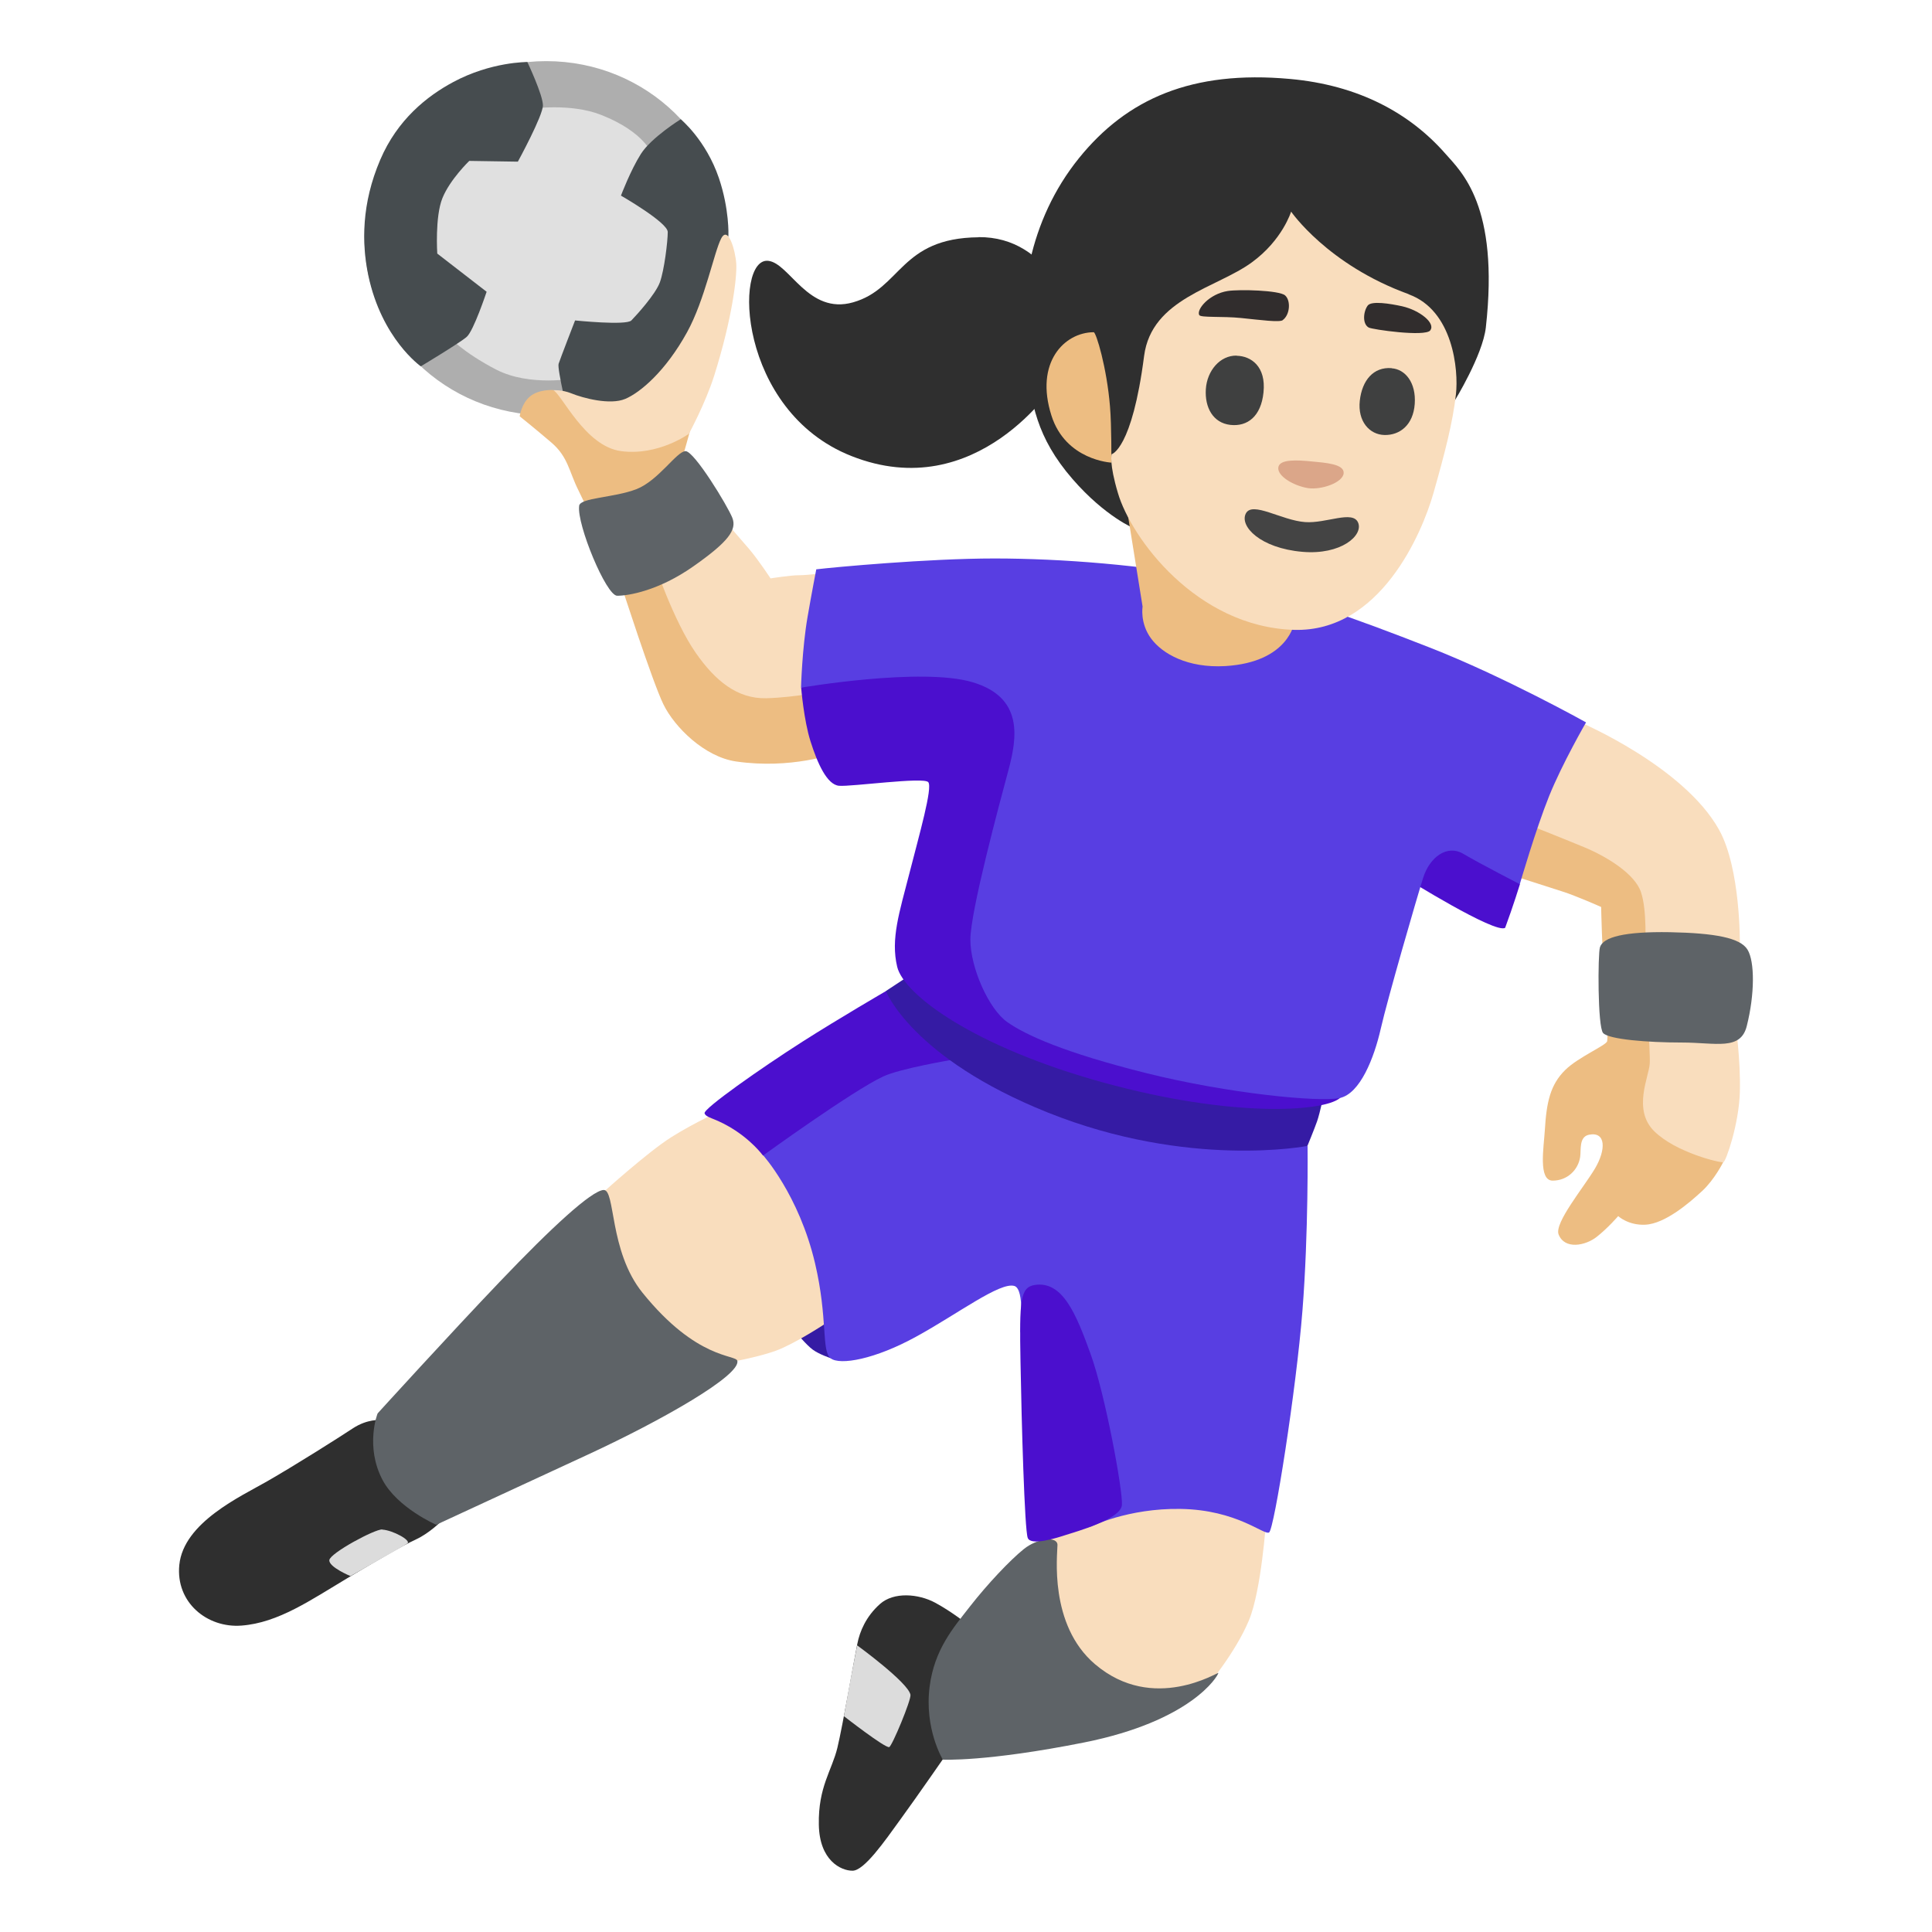 <?xml version="1.0" encoding="utf-8"?>
<!-- Generator: Adobe Illustrator 26.3.1, SVG Export Plug-In . SVG Version: 6.00 Build 0)  -->
<svg version="1.1" id="a" xmlns="http://www.w3.org/2000/svg" xmlns:xlink="http://www.w3.org/1999/xlink" x="0px" y="0px"
	 viewBox="0 0 128 128" style="enable-background:new 0 0 128 128;" xml:space="preserve">
<path style="fill:#351BA4;" d="M52.72,88.25c0,0,0.69,0.85,1.13,1.17s1.18,0.56,1.18,0.56l3.54-3.79l-7.86,0.36l2.02,1.69
	L52.72,88.25z"/>
<path style="fill:#2F2F2F;" d="M90.87,34.37l5.5-7.81c0,0,1.86-3.02,2.07-4.86c0.91-8.09-1.64-10.33-2.69-11.53
	C93.4,7.5,90.02,5.64,85.46,5.23c-6.5-0.59-10.8,1.32-13.97,5.24c-3.37,4.17-4.08,9.34-3.52,13.49c0.38,2.75,0.67,4.99,3.09,7.78
	c2.19,2.52,4.12,3.29,4.12,3.29l15.68-0.65L90.87,34.37z"/>
<path style="fill:#2F2F2F;" d="M64.83,15.72c-5.21,0.05-5.11,3.4-8.31,4.31c-2.98,0.85-4.21-2.61-5.63-2.75
	c-2.27-0.23-2.04,9.94,5.51,12.93c8.35,3.31,13.54-4.85,13.54-4.85s1.91-0.15,1.71-1.94c-0.29-2.69-2.1-7.75-6.82-7.71V15.72z"/>
<path style="fill:#F9DDBD;" d="M38.58,82.89l1.49-3.99c0,0,2.86-2.58,4.39-3.55s3.55-1.89,3.55-1.89L59.66,84.5l-5.08,3.26
	c0,0-1.97,1.29-3.18,1.73s-3.1,0.77-3.1,0.77l-8.83-3.67L38.58,82.89L38.58,82.89z"/>
<path style="fill:#F9DDBD;" d="M69.48,99.39l-0.68,7.84l5.29,6.88l5.83-2.32c0,0,1.93-2.28,2.83-4.45c0.82-1.98,1.13-6.57,1.13-6.57
	L73.26,96.4l-3.78,3.01V99.39z"/>
<path style="fill:#2F2F2F;" d="M25.23,94.08c0,0-0.88-0.09-1.85,0.55s-3.83,2.45-5.68,3.51c-1.72,0.99-5.54,2.72-5.82,5.54
	c-0.25,2.49,1.85,4.19,4.11,4.02c2.45-0.18,4.62-1.71,7.02-3.14s3.69-2.17,4.57-2.58s1.66-1.2,1.66-1.2l-4.02-6.69L25.23,94.08z"/>
<path style="fill:#2F2F2F;" d="M64.14,107.64c0,0-1.09-0.87-2.19-1.46s-2.73-0.73-3.65,0.09s-1.34,1.81-1.5,2.64
	c-0.23,1.14-0.96,5.38-1.32,6.88s-1.28,2.6-1.23,5.1c0.04,2.37,1.46,3.05,2.23,3.05s2.1-1.91,3.19-3.42c1.03-1.41,3.24-4.6,3.24-4.6
	l1.23-8.29V107.64z"/>
<path style="fill:#5E6367;" d="M62.46,116.57c0,0-1.23-2.02-0.87-4.83c0.32-2.46,1.55-3.87,2.69-5.33s2.64-3.05,3.55-3.78
	s2.23-0.87,2.23-0.27s-0.59,5.28,2.49,7.9c3.87,3.29,8.19,0.47,8.17,0.58c-0.05,0.23-1.8,3.18-8.88,4.6
	c-6.52,1.3-9.39,1.14-9.39,1.14L62.46,116.57z"/>
<path style="fill:#583EE2;" d="M74.31,73.71L57.69,67.9l-7.15,8.62c0,0,2.39,2.63,3.46,7.18c0.86,3.67,0.41,5.81,1.03,6.29
	s2.94,0.07,5.68-1.44c2.74-1.5,5.55-3.64,6.5-3.35c0.7,0.22,0.39,3.02,0.39,3.02l4.65,12.93c0,0,2.48-1.24,5.97-1.18
	c3.74,0.06,5.52,1.76,5.86,1.56s1.8-9.49,2.21-14.69s0.34-10.91,0.34-10.91L74.31,73.71L74.31,73.71z"/>
<path style="fill:#4B0FCE;" d="M46.68,73.76c-0.1-0.3,3.72-2.98,6.49-4.75c2.45-1.56,5.53-3.35,5.53-3.35l3.24,2.64l1.16,1.91
	c0,0-3.46,0.58-4.59,1.11c-2.05,0.96-7.96,5.24-7.96,5.24s-0.77-1.07-2.25-1.92C47.28,74.05,46.79,74.06,46.68,73.76L46.68,73.76z"
	/>
<path style="fill:#351BA4;" d="M58.69,65.66l2.17-1.43l26.89,8.09c0,0-0.3,1.43-0.49,1.97s-0.64,1.63-0.64,1.63
	s-7.85,1.54-17.22-2.22C60.42,70.1,58.69,65.66,58.69,65.66z"/>
<ellipse style="fill:#AEAEAE;" cx="36.19" cy="15.78" rx="12.04" ry="11.73"/>
<path style="fill:#E0E0E0;" d="M43.21,10.25c0,0-0.46-1.49-3.39-2.64c-2.03-0.8-4.65-0.4-4.65-0.4l-6.6,3.27l-1.66,6.49l2.76,5.28
	c0,0,0.98,1.09,3.21,2.24c2.24,1.15,5.22,0.57,5.22,0.57l5.17-1.78l2.47-7.18l-2.53-5.86V10.25z"/>
<path style="fill:#464C4F;" d="M44.93,25.35l2.64-5.17l0.69-4.59c0,0,0.07-1.72-0.63-3.79c-0.86-2.53-2.53-3.9-2.53-3.9
	s-1.95,1.21-2.64,2.3s-1.32,2.76-1.32,2.76s3.1,1.78,3.1,2.41s-0.23,2.53-0.52,3.33s-1.55,2.18-1.89,2.53s-3.73,0-3.73,0
	s-0.98,2.53-1.09,2.87s0.69,3.62,0.69,3.62l4.13,0.92l3.1-3.27L44.93,25.35z"/>
<path style="fill:#4B0FCE;" d="M68.57,85.13c-0.99,0.15-1.03,1.03-0.96,5.06s0.27,11.15,0.48,11.7s1.93,0,2.54-0.2
	s3.63-1.03,3.7-1.98s-1.11-7.33-2.07-9.99S70.41,84.86,68.57,85.13L68.57,85.13z"/>
<path style="fill:#DCDCDC;" d="M60.32,112.29c0.06,0.32-1.22,3.41-1.41,3.46c-0.28,0.07-3-2.05-3-2.05s0.34-1.88,0.43-2.38
	s0.45-2.31,0.45-2.31s3.37,2.45,3.53,3.27V112.29z"/>
<path style="fill:#5E6367;" d="M25.02,93.64c0,0,4.83-5.31,8.1-8.73c3.46-3.63,6.05-6,6.86-6.07s0.35,4.04,2.59,6.81
	c3.6,4.46,6.18,4.08,6.28,4.51c0.22,0.96-4.95,3.92-9.9,6.21s-10.05,4.65-10.05,4.65s-2.57-1.12-3.55-2.96
	C24.17,95.84,25.01,93.64,25.02,93.64L25.02,93.64z"/>
<path style="fill:#DCDCDC;" d="M25.33,101.33c-0.5-0.03-3.46,1.57-3.51,2.03s1.4,1.06,1.4,1.06s0.91-0.51,1.81-1.03
	s1.8-1.01,1.96-1.13c0.27-0.21-0.98-0.88-1.66-0.92L25.33,101.33z"/>
<path style="fill:#EDBD82;" d="M106.66,53.2l-8.55,1.84l2.52,3.1c0,0,1.95,0.63,2.87,0.92s2.58,1.03,2.58,1.03s0.06,3.15,0.23,4.42
	s0.23,4.19,0.17,4.47s-1.93,1.06-2.79,1.92c-0.98,0.97-1.23,2.12-1.34,3.97c-0.07,1.15-0.45,3.35,0.52,3.35s1.69-0.71,1.82-1.57
	c0.07-0.46-0.09-1.33,0.58-1.47c1.15-0.23,1.13,1.01,0.4,2.24s-2.7,3.6-2.41,4.36c0.4,1.03,1.78,0.75,2.52,0.17s1.43-1.38,1.43-1.38
	s0.66,0.62,1.78,0.57c1.33-0.05,2.98-1.49,3.79-2.24s1.38-1.89,1.38-1.89l-3.44-22.43l-4.07-1.38L106.66,53.2z"/>
<path style="fill:#EDBD82;" d="M39.94,35.97c0,0-0.99-2.23-1.62-3.49s-0.68-2.21-1.79-3.16s-2.1-1.74-2.1-1.74s0.11-0.84,0.69-1.32
	s1.52-0.42,1.52-0.42l3.26,1.37c0,0,6.31-0.53,6.05,0.47s-0.79,2.84-0.79,2.84l-0.95,5.31L49,41.25l6.05,2.73l0.26,5.94
	c0,0-2.88,1.06-6.54,0.53c-2.09-0.3-4.08-2.27-4.82-3.79s-2.79-7.89-2.79-7.89l-1.22-2.82L39.94,35.97z"/>
<path style="fill:#F9DDBD;" d="M101.1,54.58c0,0,2.27,0.89,3.88,1.56c1.49,0.62,3.34,1.76,3.74,2.97s0.29,3.21,0.29,4.82
	c0,1.61,0.34,5.68,0.29,6.54s-1.15,3.04,0.29,4.47s4.42,2.12,4.59,2.06s1.03-2.52,1.09-4.65s-0.29-4.53-0.29-4.53l0.29-5.28
	c0,0,0.06-4.99-1.38-7.57c-2.34-4.2-9.18-7.11-9.18-7.11l-3.61,6.71L101.1,54.58z"/>
<path style="fill:#F9DDBD;" d="M43.34,37.29c0,0,1.27,3.83,2.76,5.97c1.28,1.83,2.73,3.05,4.68,3s4.21-0.53,4.21-0.53l-0.26-7.78
	c0,0-1.21,0.16-1.79,0.16s-1.89,0.21-1.89,0.21s-0.79-1.21-1.42-1.95s-2.37-2.73-2.37-2.73l-3.92,3.66L43.34,37.29z"/>
<path style="fill:#F9DDBD;" d="M36.64,25.85c0,0,0.6-0.04,1.21,0.21c0.79,0.32,2.57,0.79,3.57,0.37s2.68-1.84,4.1-4.42
	c1.18-2.14,1.79-5.31,2.26-6.21s0.95,0.84,1,1.68s-0.25,3.55-1.46,7.4c-0.58,1.84-1.68,3.86-1.68,3.86s-2.01,1.47-4.48,1.15
	c-2.41-0.31-3.94-3.79-4.52-4.05L36.64,25.85z"/>
<path style="fill:#5E6367;" d="M106,62.76c-0.14,0.45-0.16,5.26,0.21,5.68s2.94,0.63,5.21,0.63s3.9,0.56,4.31-1.1
	c0.53-2.1,0.53-4.26,0.05-5.05s-2.16-1.1-5.15-1.16C107.63,61.71,106.21,62.08,106,62.76z"/>
<path style="fill:#5E6367;" d="M38.37,33.53c-0.16,1.21,1.79,5.94,2.52,5.94s2.73-0.32,5.05-1.95s2.89-2.42,2.58-3.21
	s-2.52-4.42-3.1-4.42s-1.79,1.95-3.26,2.52c-1.47,0.57-3.72,0.56-3.79,1.1V33.53z"/>
<path style="fill:#4B0FCE;" d="M70.41,42.4l-12.45-0.2l-4.88,3.36c0,0,0.17,2.14,0.62,3.56s1.08,2.87,1.89,2.94s5.61-0.6,5.91-0.24
	s-0.59,3.46-1.25,6.04S59,62.2,59.44,64.05c0.44,1.85,5.08,5.3,13.62,7.66s14.6,1.95,15.7,1.05s4.33-14.6,4.33-14.6
	s5.99,3.74,6.63,3.31c0.52-1.4,0.98-2.89,0.98-2.89L89.12,45.26L70.41,42.4L70.41,42.4z"/>
<path style="fill:#583EE2;" d="M54.08,37.72c1.15-0.14,7.41-0.72,11.8-0.72s10,0.43,14.67,1.37c4.68,0.94,9.21,2.59,14.17,4.53
	s10.36,4.96,10.36,4.96s-1.57,2.71-2.45,4.89s-1.94,5.83-1.94,5.83s-2.66-1.37-3.74-2.01s-2.23,0.22-2.66,1.58s-2.37,8.06-2.81,10
	s-1.37,4.32-2.73,4.6s-7.34-0.29-12.8-1.65c-5.47-1.37-7.98-2.52-9.21-3.38s-2.45-3.6-2.45-5.47s1.94-9.06,2.52-11.22
	s1.01-4.82-2.37-5.83s-11.37,0.36-11.37,0.36s0.07-2.58,0.43-4.67C53.78,39.26,54.08,37.73,54.08,37.72L54.08,37.72z"/>
<path style="fill:#EDBD82;" d="M74.7,33.97l1,6.22c0,0-0.19,1.09,0.56,2.11s2.43,1.97,4.91,1.83c4.23-0.25,4.59-2.91,4.59-2.91
	l-0.08-3.33L74.7,33.98V33.97z"/>
<path style="fill:#EDBD82;" d="M73.63,30.65c0,0-3.03-0.15-3.97-3.12c-1.12-3.52,0.86-5.51,2.8-5.52c0.16,0,0.87,2.34,1.08,4.92
	C73.65,28.2,73.63,30.65,73.63,30.65z"/>
<path style="fill:#F9DDBD;" d="M93.33,19.49c-5.38-1.95-7.79-5.47-7.79-5.47s-0.57,1.88-2.6,3.36c-2.31,1.7-6.64,2.39-7.14,6.2
	c-0.8,6.21-2.15,6.51-2.15,6.51s-0.18,0.59,0.42,2.59c0.86,2.93,5.17,8.85,11.66,9.05c5.7,0.17,8.48-6.39,9.24-9.06
	c0.75-2.64,1.28-4.67,1.49-6.55c0.18-1.61-0.19-5.56-3.13-6.62L93.33,19.49z"/>
<g>
	<path style="fill:#312D2D;" d="M84.98,21.21c0.49-0.35,0.55-1.3,0.16-1.64s-3.03-0.41-3.8-0.29c-1.22,0.19-2.08,1.21-1.89,1.59
		c0.09,0.19,1.52,0.07,2.79,0.2s2.53,0.3,2.75,0.14H84.98z"/>
	<path style="fill:#312D2D;" d="M94.76,21.88c0.36-0.46-0.68-1.32-1.87-1.59c-0.78-0.17-2.04-0.38-2.28-0.04
		c-0.29,0.4-0.36,1.21,0.07,1.45c0.23,0.13,3.73,0.63,4.08,0.19V21.88z"/>
</g>
<g>
	<path style="fill:#3F4040;" d="M81.94,23.57c0.94,0.02,1.95,0.7,1.77,2.43c-0.16,1.58-1.06,2.28-2.2,2.15s-1.7-1.15-1.62-2.37
		s0.94-2.24,2.04-2.22L81.94,23.57z"/>
	<path style="fill:#3F4040;" d="M92.2,24.4c0.9,0.06,1.63,0.95,1.53,2.36s-1,2.08-2,2.06s-1.79-0.91-1.64-2.27s0.91-2.25,2.1-2.16
		L92.2,24.4z"/>
</g>
<path style="fill:#DBA689;" d="M86.66,32.34c-0.93-0.15-2.03-0.78-1.97-1.36s1.26-0.5,2.2-0.41s2.19,0.17,2.13,0.79
	S87.54,32.47,86.66,32.34L86.66,32.34z"/>
<path style="fill:#444444;" d="M86.47,34.59c1.4,0.1,3.16-0.81,3.51,0.04s-1.14,2.15-3.69,1.93c-2.8-0.24-4.18-1.7-3.75-2.54
	S84.91,34.48,86.47,34.59z"/>
<path style="fill:#464C4F;" d="M34.31,10.71c0,0,1.66-3.04,1.66-3.73s-1.03-2.87-1.03-2.87s-2.39-0.03-4.92,1.33
	c-1.73,0.93-3.69,2.48-4.83,5.15c-1.24,2.9-1.23,5.52-0.79,7.65c0.89,4.22,3.48,6.03,3.48,6.03s2.58-1.55,3.04-1.95
	s1.32-2.99,1.32-2.99l-3.27-2.53c0,0-0.16-2.43,0.34-3.67s1.78-2.47,1.78-2.47L34.31,10.71L34.31,10.71z"/>
</svg>
